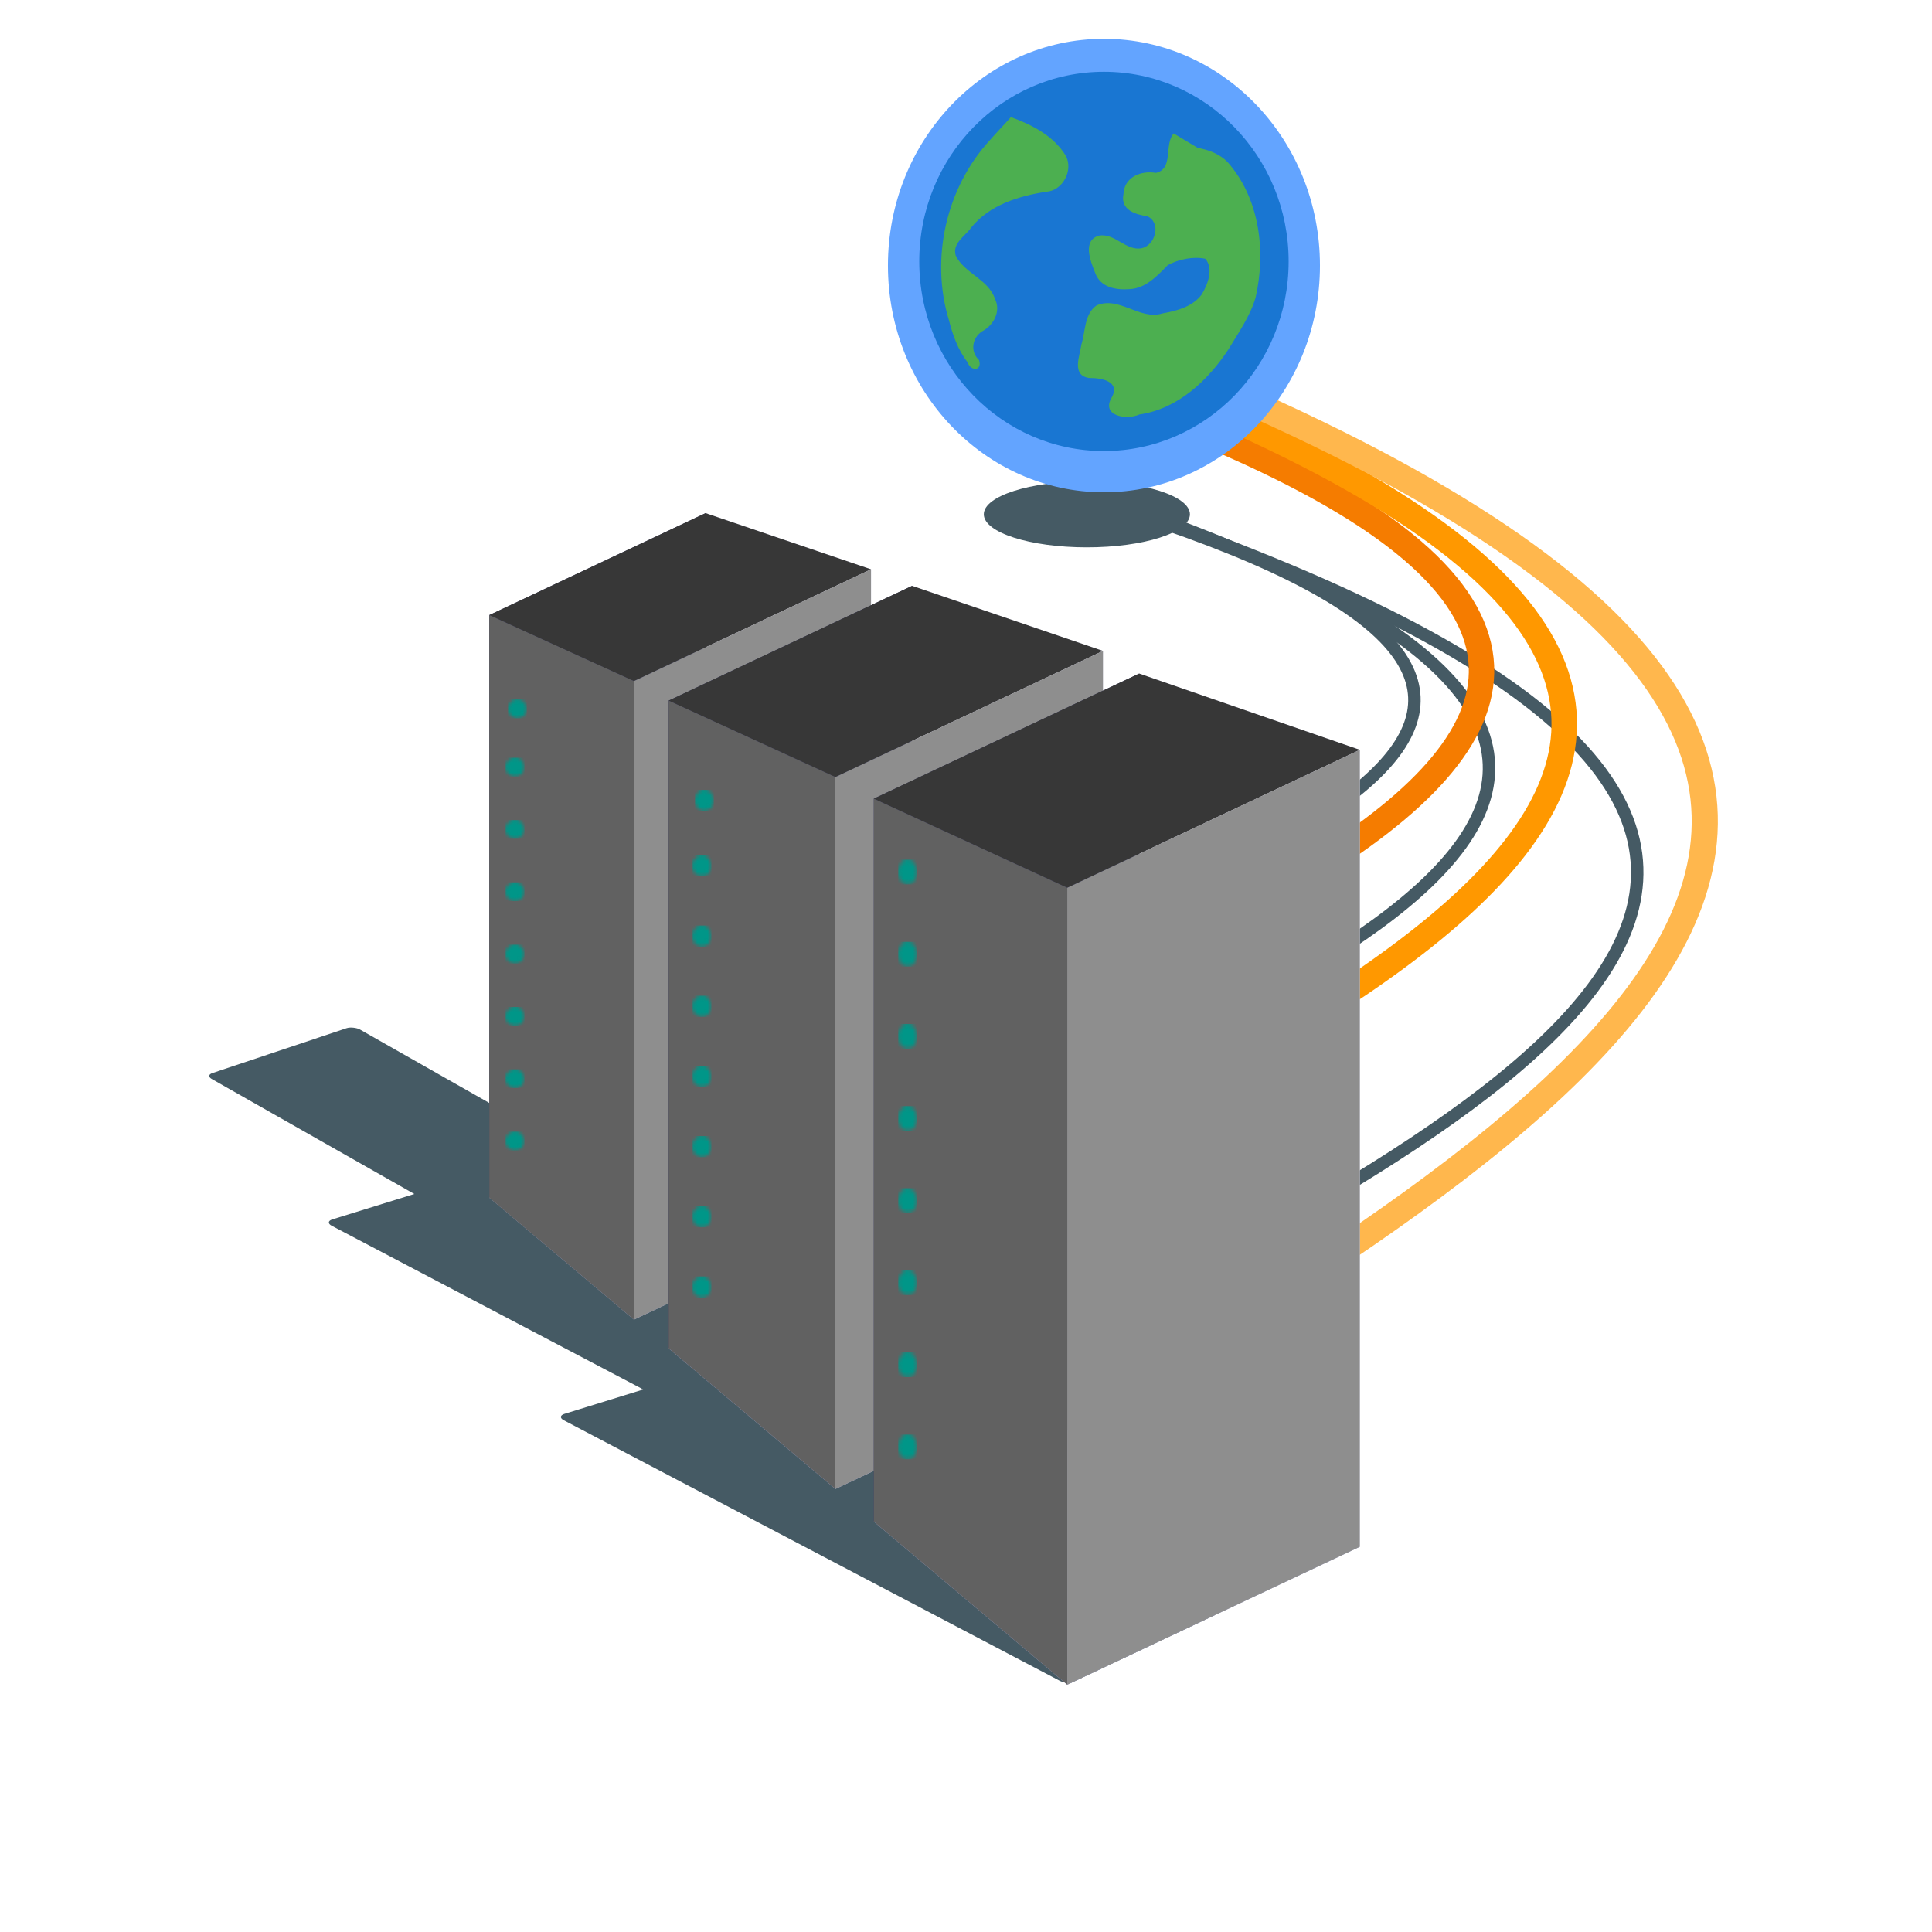 <?xml version="1.0" encoding="UTF-8" standalone="no"?>
<svg
   xmlns:dc="http://purl.org/dc/elements/1.1/"
   xmlns:cc="http://creativecommons.org/ns#"
   xmlns:rdf="http://www.w3.org/1999/02/22-rdf-syntax-ns#"
   xmlns:svg="http://www.w3.org/2000/svg"
   xmlns="http://www.w3.org/2000/svg"
   xmlns:xlink="http://www.w3.org/1999/xlink"
   xmlns:sodipodi="http://sodipodi.sourceforge.net/DTD/sodipodi-0.dtd"
   xmlns:inkscape="http://www.inkscape.org/namespaces/inkscape"
   width="155mm"
   height="155mm"
   viewBox="0 0 155 155"
   version="1.1"
   id="svg8"
   sodipodi:docname="artwork.svg"
   inkscape:version="1.0.2 (e86c870879, 2021-01-15, custom)">
  <defs
     id="defs2">
    <pattern
       inkscape:collect="always"
       xlink:href="#pattern1759-31"
       id="pattern2117"
       patternTransform="matrix(0.265,0,0,0.349,72.067,68.97)" />
    <pattern
       inkscape:collect="always"
       xlink:href="#pattern1759-18"
       id="pattern2881"
       patternTransform="matrix(0.265,0,0,0.265,122,245)" />
    <pattern
       inkscape:collect="always"
       xlink:href="#pattern1759-1"
       id="pattern2866"
       patternTransform="matrix(0.265,0,0,0.265,122,225)" />
    <pattern
       inkscape:collect="always"
       xlink:href="#pattern1759-25"
       id="pattern2851"
       patternTransform="matrix(0.265,0,0,0.265,122,240)" />
    <pattern
       inkscape:collect="always"
       xlink:href="#pattern1759-72"
       id="pattern2836"
       patternTransform="matrix(0.265,0,0,0.265,122,235)" />
    <pattern
       inkscape:collect="always"
       xlink:href="#pattern1759-7"
       id="pattern2821"
       patternTransform="matrix(0.265,0,0,0.265,122,230)" />
    <pattern
       inkscape:collect="always"
       xlink:href="#pattern1759-21"
       id="pattern2806"
       patternTransform="matrix(0.265,0,0,0.265,122,220)" />
    <pattern
       inkscape:collect="always"
       xlink:href="#pattern1759-3"
       id="pattern2791"
       patternTransform="matrix(0.265,0,0,0.265,122,215)" />
    <inkscape:perspective
       sodipodi:type="inkscape:persp3d"
       inkscape:vp_x="-48.94847 : 122.23649 : 1"
       inkscape:vp_y="-1.83691e-13 : 999.9999 : 0"
       inkscape:vp_z="105.00001 : 49.50002 : 0"
       inkscape:persp3d-origin="56.051545 : 72.736588 : 1"
       id="perspective108" />
    <pattern
       patternUnits="userSpaceOnUse"
       width="5.669"
       height="5.669"
       patternTransform="translate(461.102,793.701)"
       id="pattern1759">
      <circle
         style="fill:#009688;fill-opacity:1;stroke:none;stroke-width:3.061;stroke-linecap:butt;stroke-linejoin:miter;stroke-miterlimit:4;stroke-dasharray:none;stroke-opacity:1;paint-order:stroke markers fill"
         id="path1596"
         cx="2.835"
         cy="2.835"
         r="2.835" />
    </pattern>
    <pattern
       patternUnits="userSpaceOnUse"
       width="5.669"
       height="5.669"
       patternTransform="translate(461.102,793.701)"
       id="pattern1759-0">
      <circle
         style="fill:#009688;fill-opacity:1;stroke:none;stroke-width:3.061;stroke-linecap:butt;stroke-linejoin:miter;stroke-miterlimit:4;stroke-dasharray:none;stroke-opacity:1;paint-order:stroke markers fill"
         id="path1596-9"
         cx="2.835"
         cy="2.835"
         r="2.835" />
    </pattern>
    <pattern
       patternUnits="userSpaceOnUse"
       width="5.669"
       height="5.669"
       patternTransform="translate(461.102,793.701)"
       id="pattern1759-2">
      <circle
         style="fill:#009688;fill-opacity:1;stroke:none;stroke-width:3.061;stroke-linecap:butt;stroke-linejoin:miter;stroke-miterlimit:4;stroke-dasharray:none;stroke-opacity:1;paint-order:stroke markers fill"
         id="path1596-4"
         cx="2.835"
         cy="2.835"
         r="2.835" />
    </pattern>
    <pattern
       patternUnits="userSpaceOnUse"
       width="5.669"
       height="5.669"
       patternTransform="translate(461.102,793.701)"
       id="pattern1759-3">
      <circle
         style="fill:#009688;fill-opacity:1;stroke:none;stroke-width:3.061;stroke-linecap:butt;stroke-linejoin:miter;stroke-miterlimit:4;stroke-dasharray:none;stroke-opacity:1;paint-order:stroke markers fill"
         id="path1596-1"
         cx="2.835"
         cy="2.835"
         r="2.835" />
    </pattern>
    <pattern
       patternUnits="userSpaceOnUse"
       width="5.669"
       height="5.669"
       patternTransform="translate(461.102,793.701)"
       id="pattern1759-21">
      <circle
         style="fill:#009688;fill-opacity:1;stroke:none;stroke-width:3.061;stroke-linecap:butt;stroke-linejoin:miter;stroke-miterlimit:4;stroke-dasharray:none;stroke-opacity:1;paint-order:stroke markers fill"
         id="path1596-0"
         cx="2.835"
         cy="2.835"
         r="2.835" />
    </pattern>
    <pattern
       patternUnits="userSpaceOnUse"
       width="5.669"
       height="5.669"
       patternTransform="translate(461.102,793.701)"
       id="pattern1759-7">
      <circle
         style="fill:#009688;fill-opacity:1;stroke:none;stroke-width:3.061;stroke-linecap:butt;stroke-linejoin:miter;stroke-miterlimit:4;stroke-dasharray:none;stroke-opacity:1;paint-order:stroke markers fill"
         id="path1596-6"
         cx="2.835"
         cy="2.835"
         r="2.835" />
    </pattern>
    <pattern
       patternUnits="userSpaceOnUse"
       width="5.669"
       height="5.669"
       patternTransform="translate(461.102,793.701)"
       id="pattern1759-72">
      <circle
         style="fill:#009688;fill-opacity:1;stroke:none;stroke-width:3.061;stroke-linecap:butt;stroke-linejoin:miter;stroke-miterlimit:4;stroke-dasharray:none;stroke-opacity:1;paint-order:stroke markers fill"
         id="path1596-97"
         cx="2.835"
         cy="2.835"
         r="2.835" />
    </pattern>
    <pattern
       patternUnits="userSpaceOnUse"
       width="5.669"
       height="5.669"
       patternTransform="translate(461.102,793.701)"
       id="pattern1759-25">
      <circle
         style="fill:#009688;fill-opacity:1;stroke:none;stroke-width:3.061;stroke-linecap:butt;stroke-linejoin:miter;stroke-miterlimit:4;stroke-dasharray:none;stroke-opacity:1;paint-order:stroke markers fill"
         id="path1596-62"
         cx="2.835"
         cy="2.835"
         r="2.835" />
    </pattern>
    <pattern
       patternUnits="userSpaceOnUse"
       width="5.669"
       height="5.669"
       patternTransform="translate(461.102,793.701)"
       id="pattern1759-1">
      <circle
         style="fill:#009688;fill-opacity:1;stroke:none;stroke-width:3.061;stroke-linecap:butt;stroke-linejoin:miter;stroke-miterlimit:4;stroke-dasharray:none;stroke-opacity:1;paint-order:stroke markers fill"
         id="path1596-13"
         cx="2.835"
         cy="2.835"
         r="2.835" />
    </pattern>
    <pattern
       patternUnits="userSpaceOnUse"
       width="5.669"
       height="5.669"
       patternTransform="translate(461.102,793.701)"
       id="pattern1759-18">
      <circle
         style="fill:#009688;fill-opacity:1;stroke:none;stroke-width:3.061;stroke-linecap:butt;stroke-linejoin:miter;stroke-miterlimit:4;stroke-dasharray:none;stroke-opacity:1;paint-order:stroke markers fill"
         id="path1596-48"
         cx="2.835"
         cy="2.835"
         r="2.835" />
    </pattern>
    <pattern
       patternUnits="userSpaceOnUse"
       width="5.669"
       height="5.669"
       patternTransform="translate(461.102,793.701)"
       id="pattern1759-9">
      <circle
         style="fill:#009688;fill-opacity:1;stroke:none;stroke-width:3.061;stroke-linecap:butt;stroke-linejoin:miter;stroke-miterlimit:4;stroke-dasharray:none;stroke-opacity:1;paint-order:stroke markers fill"
         id="path1596-09"
         cx="2.835"
         cy="2.835"
         r="2.835" />
    </pattern>
    <pattern
       inkscape:collect="always"
       xlink:href="#pattern1759-3-6"
       id="pattern2791-3"
       patternTransform="matrix(0.265,0,0,0.265,122,215)" />
    <pattern
       patternUnits="userSpaceOnUse"
       width="5.669"
       height="5.669"
       patternTransform="translate(461.102,793.701)"
       id="pattern1759-3-6">
      <circle
         style="fill:#009688;fill-opacity:1;stroke:none;stroke-width:3.061;stroke-linecap:butt;stroke-linejoin:miter;stroke-miterlimit:4;stroke-dasharray:none;stroke-opacity:1;paint-order:stroke markers fill"
         id="path1596-1-4"
         cx="2.835"
         cy="2.835"
         r="2.835" />
    </pattern>
    <pattern
       inkscape:collect="always"
       xlink:href="#pattern1759-21-3"
       id="pattern2806-6"
       patternTransform="matrix(0.265,0,0,0.265,122,220)" />
    <pattern
       patternUnits="userSpaceOnUse"
       width="5.669"
       height="5.669"
       patternTransform="translate(461.102,793.701)"
       id="pattern1759-21-3">
      <circle
         style="fill:#009688;fill-opacity:1;stroke:none;stroke-width:3.061;stroke-linecap:butt;stroke-linejoin:miter;stroke-miterlimit:4;stroke-dasharray:none;stroke-opacity:1;paint-order:stroke markers fill"
         id="path1596-0-4"
         cx="2.835"
         cy="2.835"
         r="2.835" />
    </pattern>
    <pattern
       inkscape:collect="always"
       xlink:href="#pattern1759-7-4"
       id="pattern2821-6"
       patternTransform="matrix(0.265,0,0,0.265,122,230)" />
    <pattern
       patternUnits="userSpaceOnUse"
       width="5.669"
       height="5.669"
       patternTransform="translate(461.102,793.701)"
       id="pattern1759-7-4">
      <circle
         style="fill:#009688;fill-opacity:1;stroke:none;stroke-width:3.061;stroke-linecap:butt;stroke-linejoin:miter;stroke-miterlimit:4;stroke-dasharray:none;stroke-opacity:1;paint-order:stroke markers fill"
         id="path1596-6-4"
         cx="2.835"
         cy="2.835"
         r="2.835" />
    </pattern>
    <pattern
       inkscape:collect="always"
       xlink:href="#pattern1759-72-1"
       id="pattern2836-8"
       patternTransform="matrix(0.265,0,0,0.265,122,235)" />
    <pattern
       patternUnits="userSpaceOnUse"
       width="5.669"
       height="5.669"
       patternTransform="translate(461.102,793.701)"
       id="pattern1759-72-1">
      <circle
         style="fill:#009688;fill-opacity:1;stroke:none;stroke-width:3.061;stroke-linecap:butt;stroke-linejoin:miter;stroke-miterlimit:4;stroke-dasharray:none;stroke-opacity:1;paint-order:stroke markers fill"
         id="path1596-97-8"
         cx="2.835"
         cy="2.835"
         r="2.835" />
    </pattern>
    <pattern
       inkscape:collect="always"
       xlink:href="#pattern1759-25-5"
       id="pattern2851-7"
       patternTransform="matrix(0.265,0,0,0.265,122,240)" />
    <pattern
       patternUnits="userSpaceOnUse"
       width="5.669"
       height="5.669"
       patternTransform="translate(461.102,793.701)"
       id="pattern1759-25-5">
      <circle
         style="fill:#009688;fill-opacity:1;stroke:none;stroke-width:3.061;stroke-linecap:butt;stroke-linejoin:miter;stroke-miterlimit:4;stroke-dasharray:none;stroke-opacity:1;paint-order:stroke markers fill"
         id="path1596-62-7"
         cx="2.835"
         cy="2.835"
         r="2.835" />
    </pattern>
    <pattern
       inkscape:collect="always"
       xlink:href="#pattern1759-1-3"
       id="pattern2866-6"
       patternTransform="matrix(0.265,0,0,0.265,122,225)" />
    <pattern
       patternUnits="userSpaceOnUse"
       width="5.669"
       height="5.669"
       patternTransform="translate(461.102,793.701)"
       id="pattern1759-1-3">
      <circle
         style="fill:#009688;fill-opacity:1;stroke:none;stroke-width:3.061;stroke-linecap:butt;stroke-linejoin:miter;stroke-miterlimit:4;stroke-dasharray:none;stroke-opacity:1;paint-order:stroke markers fill"
         id="path1596-13-3"
         cx="2.835"
         cy="2.835"
         r="2.835" />
    </pattern>
    <pattern
       inkscape:collect="always"
       xlink:href="#pattern1759-18-8"
       id="pattern2881-9"
       patternTransform="matrix(0.265,0,0,0.265,122,245)" />
    <pattern
       patternUnits="userSpaceOnUse"
       width="5.669"
       height="5.669"
       patternTransform="translate(461.102,793.701)"
       id="pattern1759-18-8">
      <circle
         style="fill:#009688;fill-opacity:1;stroke:none;stroke-width:3.061;stroke-linecap:butt;stroke-linejoin:miter;stroke-miterlimit:4;stroke-dasharray:none;stroke-opacity:1;paint-order:stroke markers fill"
         id="path1596-48-2"
         cx="2.835"
         cy="2.835"
         r="2.835" />
    </pattern>
    <pattern
       patternUnits="userSpaceOnUse"
       width="5.669"
       height="5.669"
       patternTransform="translate(461.102,793.701)"
       id="pattern1759-31">
      <circle
         style="fill:#009688;fill-opacity:1;stroke:none;stroke-width:3.061;stroke-linecap:butt;stroke-linejoin:miter;stroke-miterlimit:4;stroke-dasharray:none;stroke-opacity:1;paint-order:stroke markers fill"
         id="path1596-19"
         cx="2.835"
         cy="2.835"
         r="2.835" />
    </pattern>
    <pattern
       inkscape:collect="always"
       xlink:href="#pattern1759-3-2"
       id="pattern2791-0"
       patternTransform="matrix(0.265,0,0,0.349,72.067,75.559)" />
    <pattern
       patternUnits="userSpaceOnUse"
       width="5.669"
       height="5.669"
       patternTransform="translate(461.102,793.701)"
       id="pattern1759-3-2">
      <circle
         style="fill:#009688;fill-opacity:1;stroke:none;stroke-width:3.061;stroke-linecap:butt;stroke-linejoin:miter;stroke-miterlimit:4;stroke-dasharray:none;stroke-opacity:1;paint-order:stroke markers fill"
         id="path1596-1-49"
         cx="2.835"
         cy="2.835"
         r="2.835" />
    </pattern>
    <pattern
       inkscape:collect="always"
       xlink:href="#pattern1759-21-7"
       id="pattern2806-66"
       patternTransform="matrix(0.265,0,0,0.349,72.067,82.148)" />
    <pattern
       patternUnits="userSpaceOnUse"
       width="5.669"
       height="5.669"
       patternTransform="translate(461.102,793.701)"
       id="pattern1759-21-7">
      <circle
         style="fill:#009688;fill-opacity:1;stroke:none;stroke-width:3.061;stroke-linecap:butt;stroke-linejoin:miter;stroke-miterlimit:4;stroke-dasharray:none;stroke-opacity:1;paint-order:stroke markers fill"
         id="path1596-0-7"
         cx="2.835"
         cy="2.835"
         r="2.835" />
    </pattern>
    <pattern
       inkscape:collect="always"
       xlink:href="#pattern1759-7-40"
       id="pattern2821-4"
       patternTransform="matrix(0.265,0,0,0.349,72.067,95.326)" />
    <pattern
       patternUnits="userSpaceOnUse"
       width="5.669"
       height="5.669"
       patternTransform="translate(461.102,793.701)"
       id="pattern1759-7-40">
      <circle
         style="fill:#009688;fill-opacity:1;stroke:none;stroke-width:3.061;stroke-linecap:butt;stroke-linejoin:miter;stroke-miterlimit:4;stroke-dasharray:none;stroke-opacity:1;paint-order:stroke markers fill"
         id="path1596-6-6"
         cx="2.835"
         cy="2.835"
         r="2.835" />
    </pattern>
    <pattern
       inkscape:collect="always"
       xlink:href="#pattern1759-72-6"
       id="pattern2836-5"
       patternTransform="matrix(0.265,0,0,0.349,72.067,101.915)" />
    <pattern
       patternUnits="userSpaceOnUse"
       width="5.669"
       height="5.669"
       patternTransform="translate(461.102,793.701)"
       id="pattern1759-72-6">
      <circle
         style="fill:#009688;fill-opacity:1;stroke:none;stroke-width:3.061;stroke-linecap:butt;stroke-linejoin:miter;stroke-miterlimit:4;stroke-dasharray:none;stroke-opacity:1;paint-order:stroke markers fill"
         id="path1596-97-2"
         cx="2.835"
         cy="2.835"
         r="2.835" />
    </pattern>
    <pattern
       inkscape:collect="always"
       xlink:href="#pattern1759-25-7"
       id="pattern2851-3"
       patternTransform="matrix(0.265,0,0,0.349,72.067,108.504)" />
    <pattern
       patternUnits="userSpaceOnUse"
       width="5.669"
       height="5.669"
       patternTransform="translate(461.102,793.701)"
       id="pattern1759-25-7">
      <circle
         style="fill:#009688;fill-opacity:1;stroke:none;stroke-width:3.061;stroke-linecap:butt;stroke-linejoin:miter;stroke-miterlimit:4;stroke-dasharray:none;stroke-opacity:1;paint-order:stroke markers fill"
         id="path1596-62-2"
         cx="2.835"
         cy="2.835"
         r="2.835" />
    </pattern>
    <pattern
       inkscape:collect="always"
       xlink:href="#pattern1759-1-6"
       id="pattern2866-1"
       patternTransform="matrix(0.265,0,0,0.349,72.067,88.737)" />
    <pattern
       patternUnits="userSpaceOnUse"
       width="5.669"
       height="5.669"
       patternTransform="translate(461.102,793.701)"
       id="pattern1759-1-6">
      <circle
         style="fill:#009688;fill-opacity:1;stroke:none;stroke-width:3.061;stroke-linecap:butt;stroke-linejoin:miter;stroke-miterlimit:4;stroke-dasharray:none;stroke-opacity:1;paint-order:stroke markers fill"
         id="path1596-13-4"
         cx="2.835"
         cy="2.835"
         r="2.835" />
    </pattern>
    <pattern
       inkscape:collect="always"
       xlink:href="#pattern1759-18-7"
       id="pattern2881-6"
       patternTransform="matrix(0.265,0,0,0.349,72.067,115.093)" />
    <pattern
       patternUnits="userSpaceOnUse"
       width="5.669"
       height="5.669"
       patternTransform="translate(461.102,793.701)"
       id="pattern1759-18-7">
      <circle
         style="fill:#009688;fill-opacity:1;stroke:none;stroke-width:3.061;stroke-linecap:butt;stroke-linejoin:miter;stroke-miterlimit:4;stroke-dasharray:none;stroke-opacity:1;paint-order:stroke markers fill"
         id="path1596-48-3"
         cx="2.835"
         cy="2.835"
         r="2.835" />
    </pattern>
  </defs>
  <sodipodi:namedview
     id="base"
     pagecolor="#868d9a"
     bordercolor="#666666"
     borderopacity="1.0"
     inkscape:pageopacity="0"
     inkscape:pageshadow="2"
     inkscape:zoom="1.0069036"
     inkscape:cx="134.82301"
     inkscape:cy="300.00547"
     inkscape:document-units="mm"
     inkscape:current-layer="layer1"
     inkscape:document-rotation="0"
     showgrid="false"
     inkscape:window-width="1920"
     inkscape:window-height="1017"
     inkscape:window-x="-8"
     inkscape:window-y="-8"
     inkscape:window-maximized="1"
     showguides="false"
     inkscape:snap-others="true"
     inkscape:object-nodes="false"
     inkscape:snap-nodes="true"
     inkscape:snap-global="false"
     inkscape:pagecheckerboard="false"
     inkscape:snap-bbox="true"
     inkscape:object-paths="false"
     inkscape:snap-intersection-paths="false"
     inkscape:snap-smooth-nodes="false"
     inkscape:snap-midpoints="true">
    <inkscape:grid
       type="xygrid"
       id="grid6277" />
  </sodipodi:namedview>
  <g
     inkscape:label="Layer 1"
     inkscape:groupmode="layer"
     id="layer1">
    <path
       style="fill:none;stroke:#455a64;stroke-width:1;stroke-linecap:butt;stroke-linejoin:miter;stroke-miterlimit:4;stroke-dasharray:none;stroke-opacity:1"
       d="m 90.712,40.949 c 74.716,25.843 31.2,47.667 -9.805,68.91"
       id="path3093-7-3-2"
       sodipodi:nodetypes="cc" />
    <path
       style="fill:none;stroke:#455a64;stroke-width:1;stroke-linecap:butt;stroke-linejoin:miter;stroke-miterlimit:4;stroke-dasharray:none;stroke-opacity:1"
       d="M 93.292,41.95 C 136.588,56.844 101.656,69.422 68.561,81.664"
       id="path3093-5"
       sodipodi:nodetypes="cc" />
    <path
       style="fill:none;stroke:#455a64;stroke-width:1;stroke-linecap:butt;stroke-linejoin:miter;stroke-miterlimit:4;stroke-dasharray:none;stroke-opacity:1"
       d="M 94.13,42.064 C 148.461,62.562 104.626,79.872 63.096,96.721"
       id="path3093-7-7"
       sodipodi:nodetypes="cc" />
    <path
       style="fill:none;stroke:#f57c00;stroke-width:2.039;stroke-linecap:butt;stroke-linejoin:miter;stroke-miterlimit:4;stroke-dasharray:none;stroke-opacity:1"
       d="m 83.599,29.91 c 75.635,25.044 14.612,46.194 -43.204,66.78"
       id="path3093"
       sodipodi:nodetypes="cc" />
    <path
       style="fill:none;stroke:#ff9800;stroke-width:2.045;stroke-linecap:butt;stroke-linejoin:miter;stroke-miterlimit:4;stroke-dasharray:none;stroke-opacity:1"
       d="M 95.495,32.141 C 159.847,59.321 107.927,82.275 58.736,104.618"
       id="path3093-7"
       sodipodi:nodetypes="cc" />
    <path
       style="fill:none;stroke:#ffb74d;stroke-width:2.098;stroke-linecap:butt;stroke-linejoin:miter;stroke-miterlimit:4;stroke-dasharray:none;stroke-opacity:1"
       d="m 91.51,28.563 c 83.215,33.228 34.749,61.29 -10.921,88.603"
       id="path3093-7-3"
       sodipodi:nodetypes="cc" />
    <path
       id="rect442-4-6"
       style="fill:#455a64;fill-opacity:1;stroke-width:0.337"
       d="m 58.592,109.397 c -0.167,-0.002 -0.329,0.017 -0.463,0.058 l -12.847,3.977 c -0.357,0.111 -0.379,0.34 -0.048,0.514 l 39.791,20.9 c 0.237,0.125 0.588,0.185 0.9,0.169 l 11.536,-5.438 -38.09,-20.007 c -0.207,-0.109 -0.501,-0.169 -0.78,-0.173 z" />
    <rect
       style="fill:#455a64;fill-opacity:1;stroke-width:0.401"
       id="rect442-4"
       width="14.799"
       height="46.297"
       x="-105.74"
       y="143.504"
       ry="0.675"
       transform="matrix(0.955,-0.296,0.885,0.465,0,0)" />
    <rect
       style="fill:#455a64;fill-opacity:1;stroke-width:0.341"
       id="rect442"
       width="12.533"
       height="39.626"
       x="-89.931"
       y="116.938"
       ry="0.578"
       transform="matrix(0.948,-0.317,0.87,0.494,0,0)" />
    <g
       sodipodi:type="inkscape:box3d"
       id="g124"
       style="fill:#999999"
       inkscape:perspectiveID="#perspective108"
       inkscape:corner0="0.32365854 : -0.048564678 : 0 : 1"
       inkscape:corner7="0.32365854 : -0.048564679 : 0.25 : 1">
      <path
         sodipodi:type="inkscape:box3dside"
         id="path136"
         style="fill:#e9e9ff;fill-rule:evenodd;stroke:none;stroke-linejoin:round"
         inkscape:box3dsidetype="11"
         d="m 50.209,97.5 v 0 1e-6 0 z"
         points="50.209,97.5 50.209,97.5 50.209,97.5 50.209,97.5 " />
      <path
         sodipodi:type="inkscape:box3dside"
         id="path126"
         style="fill:#353564;fill-rule:evenodd;stroke:none;stroke-linejoin:round"
         inkscape:box3dsidetype="6"
         d="m 30.377,106.85 v 0 l 19.831,-9.349 v -1e-6 z"
         points="30.377,106.85 50.209,97.5 50.209,97.5 30.377,106.85 " />
      <path
         sodipodi:type="inkscape:box3dside"
         id="path134"
         style="fill:#afafde;fill-rule:evenodd;stroke:none;stroke-linejoin:round"
         inkscape:box3dsidetype="13"
         d="m 30.377,106.85 v 0 l 19.831,-9.349 v 0 z"
         points="30.377,106.85 50.209,97.5 50.209,97.5 30.377,106.85 " />
      <path
         sodipodi:type="inkscape:box3dside"
         id="path128"
         style="fill:#4d4d9f;fill-rule:evenodd;stroke:none;stroke-linejoin:round"
         inkscape:box3dsidetype="5"
         d="m 30.377,106.85 v 0 l 19.831,-9.349 v 0 z"
         points="30.377,106.85 50.209,97.5 50.209,97.5 30.377,106.85 " />
      <path
         sodipodi:type="inkscape:box3dside"
         id="path132"
         style="fill:#d7d7ff;fill-rule:evenodd;stroke:none;stroke-linejoin:round"
         inkscape:box3dsidetype="14"
         d="m 30.377,106.85 v 0 l 19.831,-9.349 v -1e-6 z"
         points="30.377,106.85 50.209,97.5 50.209,97.5 30.377,106.85 " />
      <path
         sodipodi:type="inkscape:box3dside"
         id="path130"
         style="fill:#8686bf;fill-rule:evenodd;stroke:none;stroke-linejoin:round"
         inkscape:box3dsidetype="3"
         d="m 30.377,106.85 v 0 0 0 z"
         points="30.377,106.85 30.377,106.85 30.377,106.85 30.377,106.85 " />
    </g>
    <path
       d="m 56.608,41.167 13.273,4.507 v 51.23 l -13.273,-9.001 z"
       style="fill:#e9e9ff;fill-rule:evenodd;stroke:none;stroke-linejoin:round"
       id="path1534" />
    <path
       d="m 39.254,49.348 v 46.737 l 17.354,-8.181 V 41.167 Z"
       style="fill:#353564;fill-rule:evenodd;stroke:none;stroke-linejoin:round"
       id="path1536" />
    <path
       d="m 39.254,96.085 11.604,9.788 19.022,-8.968 -13.273,-9.001 z"
       style="fill:#afafde;fill-rule:evenodd;stroke:none;stroke-linejoin:round"
       id="path1538" />
    <path
       d="m 39.254,49.348 11.604,5.294 19.022,-8.968 -13.273,-4.507 z"
       style="fill:#373737;fill-opacity:1;fill-rule:evenodd;stroke:none;stroke-linejoin:round"
       id="path1540" />
    <path
       d="m 50.859,54.642 v 51.23 l 19.022,-8.968 V 45.674 Z"
       style="fill:#8e8e8e;fill-opacity:1;fill-rule:evenodd;stroke:none;stroke-linejoin:round"
       id="path1542" />
    <path
       d="m 39.254,49.348 11.607,5.295 V 105.878 L 39.254,96.09 Z"
       style="fill:#616161;fill-opacity:1;fill-rule:evenodd;stroke:none;stroke-width:1;stroke-linejoin:round"
       id="path1544" />
    <path
       d="m 73.178,47.001 15.311,5.22 V 109.337 L 73.178,98.97 Z"
       style="fill:#e9e9ff;fill-rule:evenodd;stroke:none;stroke-linejoin:round"
       id="path1554" />
    <path
       d="m 53.645,56.21 v 51.969 l 19.533,-9.209 V 47.001 Z"
       style="fill:#353564;fill-rule:evenodd;stroke:none;stroke-linejoin:round"
       id="path1556" />
    <path
       d="m 53.645,108.179 13.377,11.279 21.468,-10.121 -15.311,-10.367 z"
       style="fill:#afafde;fill-rule:evenodd;stroke:none;stroke-linejoin:round"
       id="path1558" />
    <path
       d="m 53.645,56.21 13.377,6.132 21.468,-10.121 -15.311,-5.22 z"
       style="fill:#373737;fill-opacity:1;fill-rule:evenodd;stroke:none;stroke-linejoin:round"
       id="path1560" />
    <path
       d="m 67.022,62.342 v 57.115 l 21.468,-10.121 V 52.222 Z"
       style="fill:#8e8e8e;fill-opacity:1;fill-rule:evenodd;stroke:none;stroke-linejoin:round"
       id="path1562" />
    <path
       d="m 53.645,56.21 13.377,6.132 v 57.115 l -13.377,-11.279 z"
       style="fill:#616161;fill-opacity:1;fill-rule:evenodd;stroke:none;stroke-linejoin:round"
       id="path1564" />
    <path
       d="m 91.397,54.038 17.701,6.12 V 124.094 L 91.397,112.035 Z"
       style="fill:#e9e9ff;fill-rule:evenodd;stroke:none;stroke-linejoin:round"
       id="path1574" />
    <path
       d="m 70.103,64.076 v 57.997 l 21.293,-10.038 V 54.038 Z"
       style="fill:#353564;fill-rule:evenodd;stroke:none;stroke-linejoin:round"
       id="path1576" />
    <path
       d="m 70.103,122.073 15.52,13.088 23.474,-11.066 -17.701,-12.059 z"
       style="fill:#afafde;fill-rule:evenodd;stroke:none;stroke-linejoin:round"
       id="path1578" />
    <path
       d="m 70.103,64.076 15.52,7.148 23.474,-11.066 -17.701,-6.12 z"
       style="fill:#373737;fill-opacity:1;fill-rule:evenodd;stroke:none;stroke-linejoin:round"
       id="path1580" />
    <path
       d="M 85.624,71.224 V 135.161 L 109.097,124.094 V 60.158 Z"
       style="fill:#8e8e8e;fill-opacity:1;fill-rule:evenodd;stroke:none;stroke-linejoin:round"
       id="path1582" />
    <path
       d="m 70.103,64.076 15.52,7.148 v 63.937 l -15.52,-13.088 z"
       style="fill:#616161;fill-opacity:1;fill-rule:evenodd;stroke:none;stroke-linejoin:round"
       id="path1584" />
    <ellipse
       style="fill:#455a64;fill-opacity:1;stroke-width:0.292"
       id="path434"
       cx="87.197"
       cy="41.26"
       rx="8.268"
       ry="2.651"
       inkscape:transform-center-x="-3.9288619"
       inkscape:transform-center-y="1.2002037" />
    <g
       id="g2891"
       transform="translate(-81.433,-154.213)">
      <rect
         style="fill:url(#pattern1759);stroke:none"
         transform="scale(0.265)"
         width="5.669"
         height="5.669"
         x="461.102"
         y="793.701"
         id="rect1762" />
      <rect
         style="fill:url(#pattern2791);stroke:none;stroke-width:0.265"
         width="1.5"
         height="1.5"
         x="122"
         y="215"
         id="rect1762-5" />
      <rect
         style="fill:url(#pattern2806);stroke:none;stroke-width:0.265"
         width="1.5"
         height="1.5"
         x="122"
         y="220"
         id="rect1762-6" />
      <rect
         style="fill:url(#pattern2821);stroke:none;stroke-width:0.265"
         width="1.5"
         height="1.5"
         x="122"
         y="230"
         id="rect1762-4" />
      <rect
         style="fill:url(#pattern2836);stroke:none;stroke-width:0.265"
         width="1.5"
         height="1.5"
         x="122"
         y="235"
         id="rect1762-3" />
      <rect
         style="fill:url(#pattern2851);stroke:none;stroke-width:0.265"
         width="1.5"
         height="1.5"
         x="122"
         y="240"
         id="rect1762-49" />
      <rect
         style="fill:url(#pattern2866);stroke:none;stroke-width:0.265"
         width="1.5"
         height="1.5"
         x="122"
         y="225"
         id="rect1762-32" />
      <rect
         style="fill:url(#pattern2881);stroke:none;stroke-width:0.265"
         width="1.5"
         height="1.5"
         x="122"
         y="245"
         id="rect1762-84" />
    </g>
    <g
       id="g2891-5"
       transform="matrix(1,0,0,1.126,-66.433,-173.468)">
      <rect
         style="fill:url(#pattern1759-9);stroke:none"
         transform="scale(0.265)"
         width="5.669"
         height="5.669"
         x="461.102"
         y="793.701"
         id="rect1762-41" />
      <rect
         style="fill:url(#pattern2791-3);stroke:none;stroke-width:0.265"
         width="1.5"
         height="1.5"
         x="122"
         y="215"
         id="rect1762-5-0" />
      <rect
         style="fill:url(#pattern2806-6);stroke:none;stroke-width:0.265"
         width="1.5"
         height="1.5"
         x="122"
         y="220"
         id="rect1762-6-6" />
      <rect
         style="fill:url(#pattern2821-6);stroke:none;stroke-width:0.265"
         width="1.5"
         height="1.5"
         x="122"
         y="230"
         id="rect1762-4-0" />
      <rect
         style="fill:url(#pattern2836-8);stroke:none;stroke-width:0.265"
         width="1.5"
         height="1.5"
         x="122"
         y="235"
         id="rect1762-3-2" />
      <rect
         style="fill:url(#pattern2851-7);stroke:none;stroke-width:0.265"
         width="1.5"
         height="1.5"
         x="122"
         y="240"
         id="rect1762-49-3" />
      <rect
         style="fill:url(#pattern2866-6);stroke:none;stroke-width:0.265"
         width="1.5"
         height="1.5"
         x="122"
         y="225"
         id="rect1762-32-1" />
      <rect
         style="fill:url(#pattern2881-9);stroke:none;stroke-width:0.265"
         width="1.5"
         height="1.5"
         x="122"
         y="245"
         id="rect1762-84-1" />
    </g>
    <rect
       style="fill:url(#pattern2117);stroke:none;stroke-width:0.304"
       width="1.5"
       height="1.977"
       x="72.067"
       y="68.97"
       id="rect1762-67" />
    <rect
       style="fill:url(#pattern2791-0);stroke:none;stroke-width:0.304;stroke-miterlimit:4;stroke-dasharray:none"
       width="1.5"
       height="1.977"
       x="72.067"
       y="75.559"
       id="rect1762-5-1" />
    <rect
       style="fill:url(#pattern2806-66);stroke:none;stroke-width:0.304"
       width="1.5"
       height="1.977"
       x="72.067"
       y="82.148"
       id="rect1762-6-4" />
    <rect
       style="fill:url(#pattern2821-4);stroke:none;stroke-width:0.304"
       width="1.5"
       height="1.977"
       x="72.067"
       y="95.326"
       id="rect1762-4-1" />
    <rect
       style="fill:url(#pattern2836-5);stroke:none;stroke-width:0.304"
       width="1.5"
       height="1.977"
       x="72.067"
       y="101.915"
       id="rect1762-3-4" />
    <rect
       style="fill:url(#pattern2851-3);stroke:none;stroke-width:0.304"
       width="1.5"
       height="1.977"
       x="72.067"
       y="108.504"
       id="rect1762-49-2" />
    <rect
       style="fill:url(#pattern2866-1);stroke:none;stroke-width:0.304"
       width="1.5"
       height="1.977"
       x="72.067"
       y="88.737"
       id="rect1762-32-2" />
    <rect
       style="fill:url(#pattern2881-6);stroke:none;stroke-width:0.304"
       width="1.5"
       height="1.977"
       x="72.067"
       y="115.093"
       id="rect1762-84-10" />
    <g
       id="g1135"
       transform="translate(-28.93,-35.85)">
      <ellipse
         style="fill:#63a4ff;fill-opacity:1;stroke-width:0.265"
         id="path420"
         cx="117.497"
         cy="57.154"
         rx="17.33"
         ry="18.19" />
      <ellipse
         style="fill:#1976d2;fill-opacity:1;stroke-width:0.295"
         id="path436"
         cx="117.497"
         cy="56.823"
         rx="14.817"
         ry="15.214" />
      <path
         id="path3135"
         style="fill:#4caf50;fill-opacity:1;stroke:none;stroke-width:0.265px;stroke-linecap:butt;stroke-linejoin:miter;stroke-opacity:1"
         d="m 110.03,45.246 c 1.695,0.608 3.433,1.506 4.401,3.09 0.632,1.161 -0.23,2.808 -1.559,2.898 -2.211,0.337 -4.567,1.062 -6.024,2.871 -0.482,0.697 -1.542,1.252 -1.241,2.258 0.719,1.441 2.633,1.892 3.153,3.482 0.487,0.984 -0.114,2.097 -1.017,2.577 -0.845,0.532 -0.985,1.649 -0.271,2.311 0.291,0.891 -0.666,0.937 -0.912,0.184 -0.783,-0.995 -1.196,-2.204 -1.51,-3.413 -1.493,-4.931 -0.208,-10.583 3.273,-14.383 0.552,-0.641 1.148,-1.242 1.709,-1.875 z" />
      <path
         id="path3137"
         style="fill:#4caf50;fill-opacity:1;stroke:none;stroke-width:0.219px;stroke-linecap:butt;stroke-linejoin:miter;stroke-opacity:1"
         d="m 125.025,47.716 c -0.644,-0.387 -1.289,-0.773 -1.933,-1.16 -0.794,0.901 0.02,2.826 -1.424,3.164 -1.205,-0.206 -2.556,0.335 -2.609,1.727 -0.241,1.255 0.972,1.617 1.916,1.75 1.139,0.521 0.665,2.298 -0.427,2.56 -1.267,0.275 -2.16,-1.227 -3.441,-1.004 -1.376,0.384 -0.68,2.065 -0.32,2.977 0.425,1.203 1.696,1.4 2.788,1.316 1.275,-0.068 2.202,-1.064 3.034,-1.919 0.884,-0.483 2.039,-0.716 3.018,-0.518 0.693,0.78 0.199,2.076 -0.29,2.871 -0.739,0.986 -1.997,1.309 -3.143,1.515 -1.831,0.578 -3.477,-1.428 -5.296,-0.638 -0.979,0.689 -0.884,2.071 -1.206,3.115 -0.136,0.942 -0.824,2.502 0.627,2.706 0.935,-0.014 2.525,0.244 1.803,1.558 -0.889,1.489 1.204,1.841 2.215,1.37 3.09,-0.442 5.519,-2.741 7.168,-5.257 0.795,-1.322 1.711,-2.618 2.155,-4.109 0.847,-3.705 0.346,-7.964 -2.248,-10.892 -0.63,-0.648 -1.516,-0.978 -2.389,-1.134 z" />
    </g>
  </g>
</svg>
